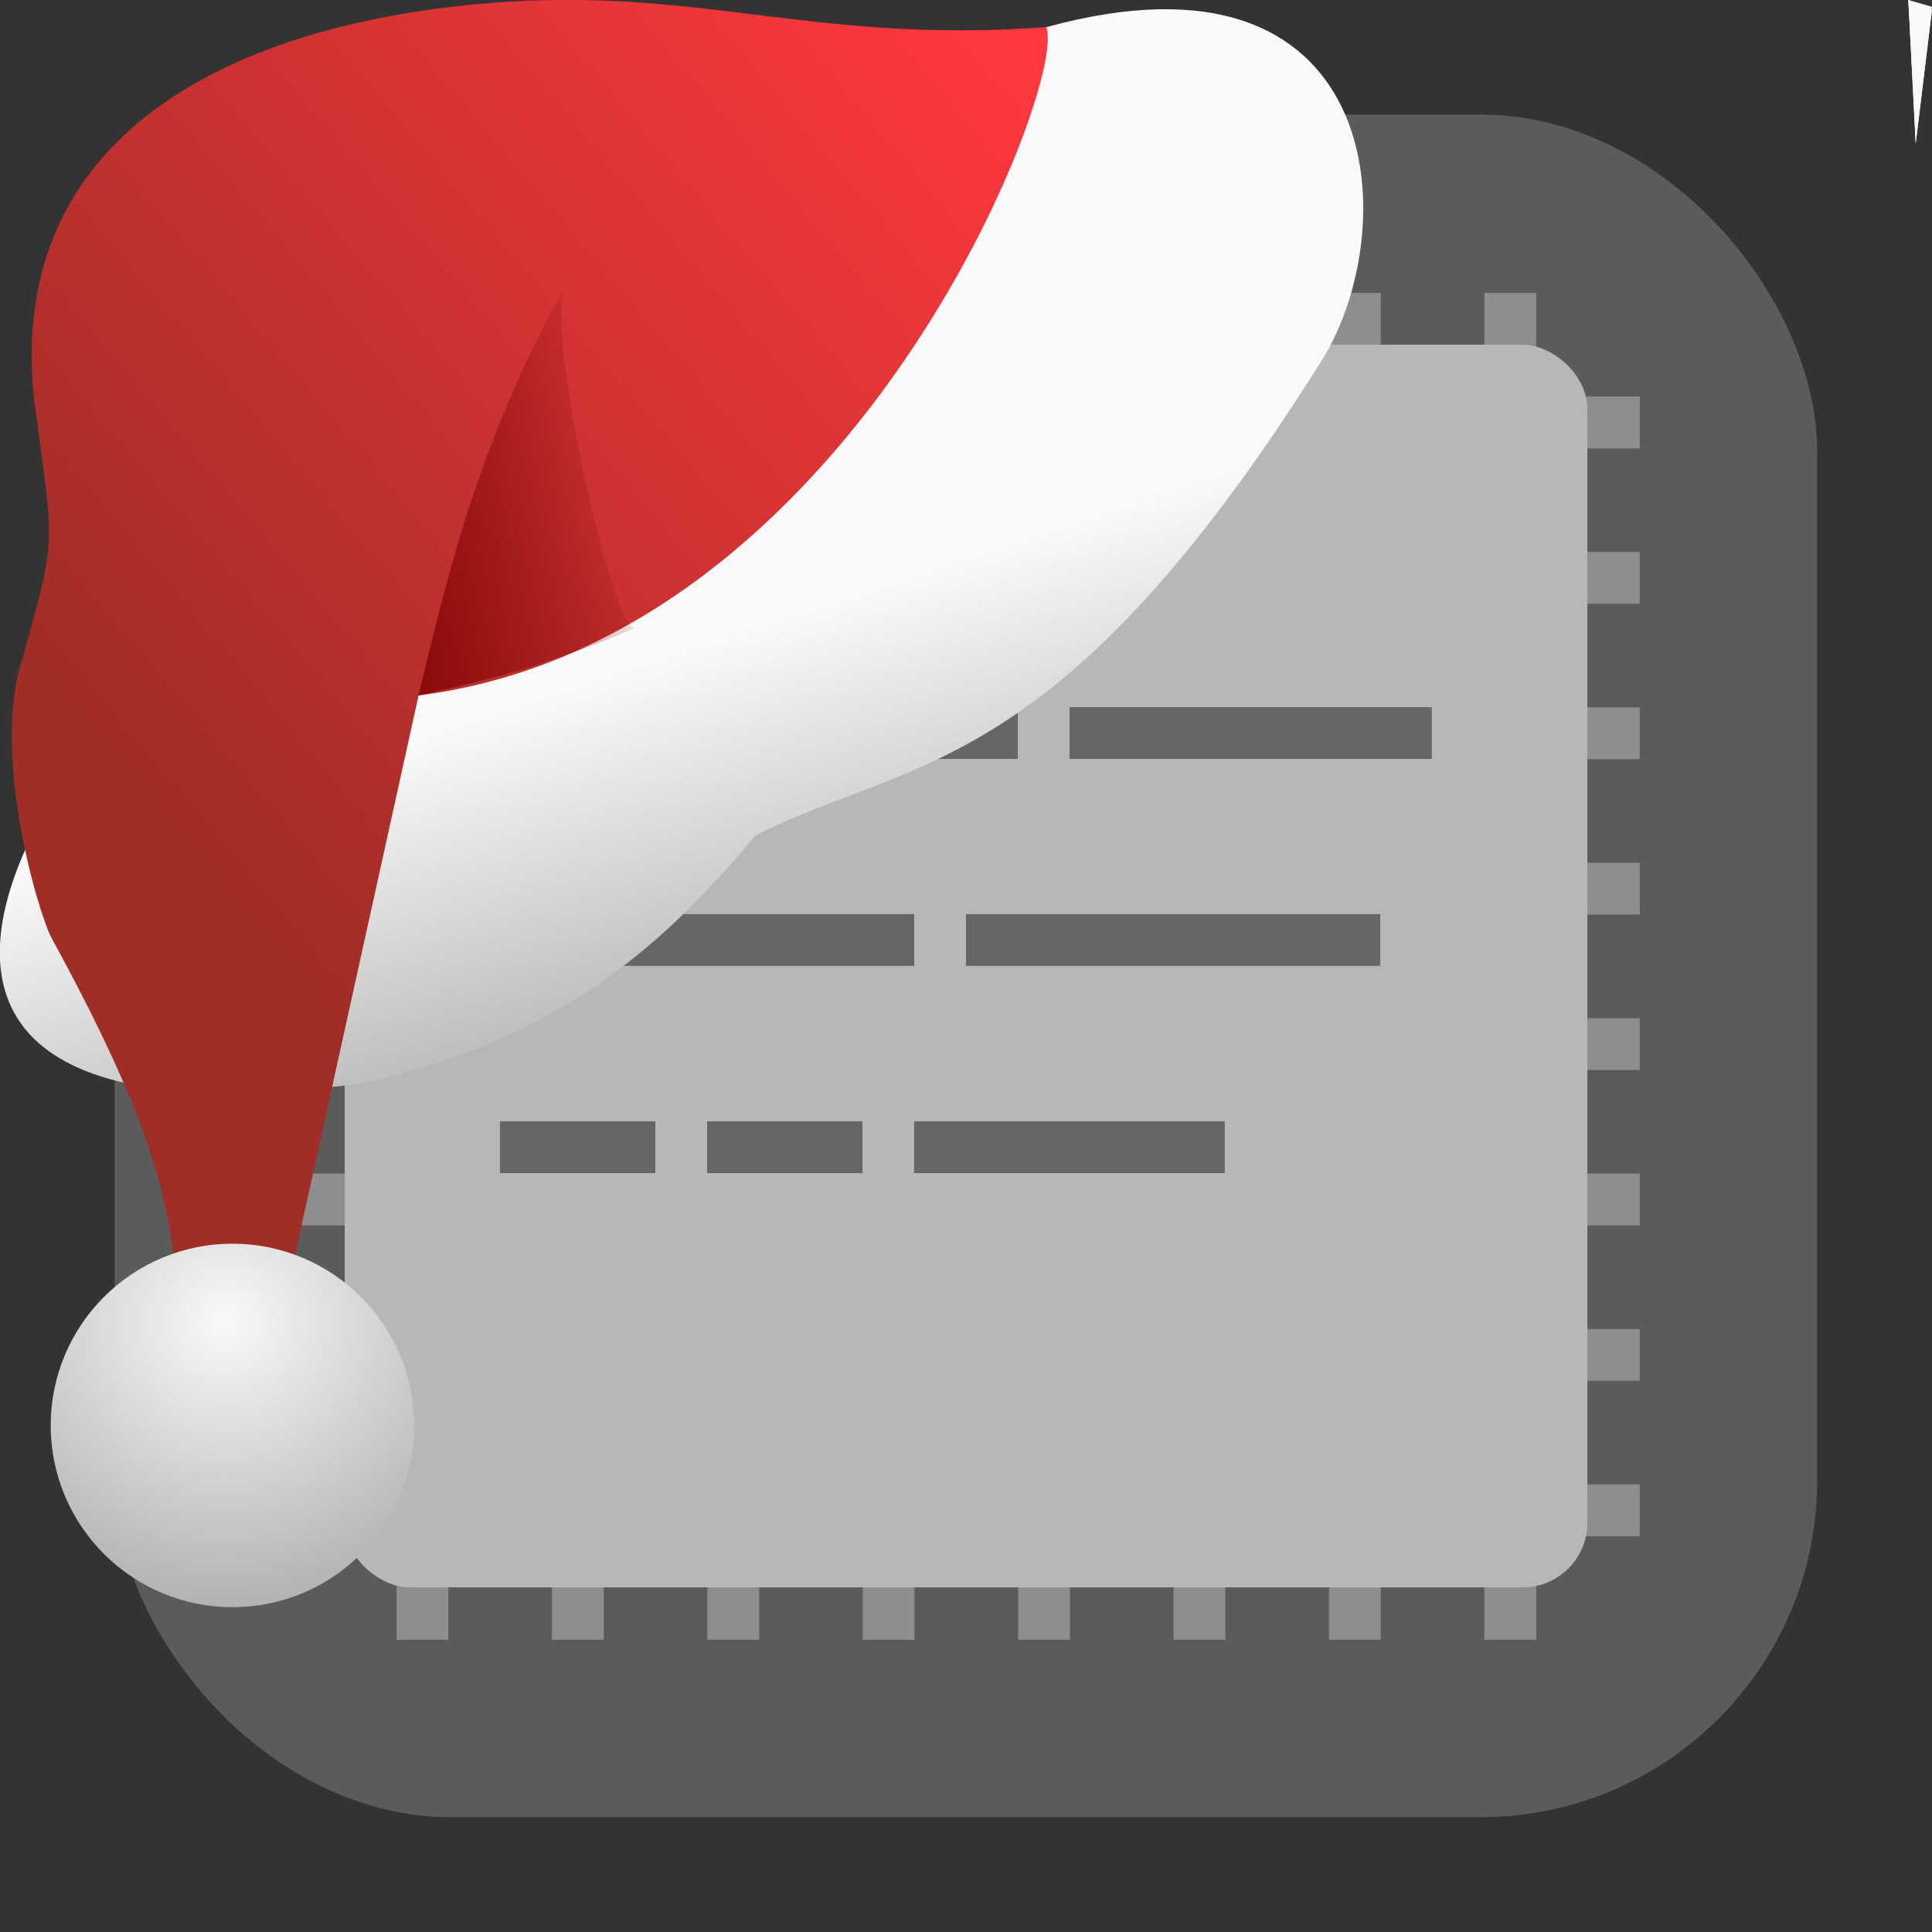 <svg viewBox="0 0 32 32" xmlns="http://www.w3.org/2000/svg" xmlns:xlink="http://www.w3.org/1999/xlink"><rect x="0" y="0" width="32" height="32" fill="#333333" stroke="none"/><linearGradient id="a" gradientUnits="userSpaceOnUse" x1="-178.12" x2="-183.59" y1="-134.12" y2="-135.1"><stop offset="0" stop-color="#7c0000"/><stop offset="1" stop-color="#7c0000" stop-opacity="0"/></linearGradient><linearGradient id="b" gradientUnits="userSpaceOnUse" x1="-189.8" x2="-175.35" y1="-142.57" y2="-130.4"><stop offset="0" stop-color="#ff383f"/><stop offset="1" stop-color="#a02d26"/></linearGradient><linearGradient id="c"><stop offset="0" stop-color="#f9f9f9"/><stop offset="1" stop-color="#999"/></linearGradient><linearGradient id="d" gradientUnits="userSpaceOnUse" x1="-188.02" x2="-190.66" xlink:href="#c" y1="-134.18" y2="-126.24"/><radialGradient id="e" cx="-176.59" cy="-120.91" gradientTransform="matrix(2.211 .057 -.055 2.125 207.3 145.17)" gradientUnits="userSpaceOnUse" r="3.01" xlink:href="#c"/><rect fill="#5b5b5b" fill-rule="evenodd" height="28.2" rx="5.575" width="28.2" x="1.898" y="1.898"/><g fill="#8e8e8e" stroke-width="1.166" transform="matrix(.858 0 0 .858 2.278 2.278)"><g transform="rotate(90)"><path d="m20-29h1v26h-1z"/><path d="m23-29h1v26h-1z"/><path d="m26-29h1v26h-1z"/><path d="m11-29h1v26h-1z"/><path d="m14-29h1v26h-1z"/><path d="m17-29h1v26h-1z"/><path d="m8-29h1v26h-1z"/><path d="m5-29h1v26h-1z"/></g><g transform="scale(-1)"><path d="m-12-29h1v26h-1z"/><path d="m-9-29h1v26h-1z"/><path d="m-6-29h1v26h-1z"/><path d="m-21-29h1v26h-1z"/><path d="m-18-29h1v26h-1z"/><path d="m-15-29h1v26h-1z"/><path d="m-24-29h1v26h-1z"/><path d="m-27-29h1v26h-1z"/></g></g><g><rect fill="#b7b7b7" height="20.583" rx="1.072" transform="matrix(0 -1 -1 0 0 0)" width="20.583" x="-26.292" y="-26.292"/><g fill="#666"><path d="m8.281 11.712h5.146v.858h-5.146z"/><path d="m14.285 11.712h2.573v.858h-2.573z"/><path d="m17.715 11.712h6v .858h-6z"/><path d="m8.281 15.14h6.861v.858h-6.861z"/><path d="m16 15.14h6.861v.858h-6.861z"/><path d="m8.281 18.573h2.573v.858h-2.573z"/><path d="m11.712 18.573h2.573v.858h-2.573z"/><path d="m15.14 18.573h5.146v.858h-5.146z"/></g></g><path id="f" d="m32 .157-.27 2.221-.122-2.378" fill="#f9f9f9"/><use xlink:href="#f"/><path d="m32 .113-.27 1.6-.122-1.713" fill="#f9f9f9"/><g transform="matrix(-1 0 0 1 -172.76 143.72)"><path d="m-190.09-143.27c-5.577-1.531-5.951 3.24-4.58 5.493 4.381 6.983 6.796 6.577 9.398 7.895 1.712 2.064 3.451 3.4 6.469 4.1 11.69 1.559 3.242-8.417.92-8.649-5.065.012-7.547-6.123-12.206-8.838" fill="url(#d)"/><path d="m-190.09-143.27c3.76.276 5.616-.626 8.93-.421 4.319.283 8.307 2.053 7.838 6.574-.347 2.567-.37 2.25.186 4.296.532 1.535-.252 4.232-.487 4.654-2.715 4.963-1.536 4.965-2.656 7.742l-.906-.418-2.508-11.358c-7.177-.909-10.754-10.11-10.398-11.07" fill="url(#b)"/><path d="m-183.3-133.33c.362.274 1.553-5.105 1.172-5.653 1.379 2.44 1.919 4.616 2.435 6.783-1.276-.283-2.289-.554-3.607-1.13" fill="url(#a)"/><circle cx="-176.61" cy="-120.11" fill="url(#e)" r="3.01"/></g></svg>